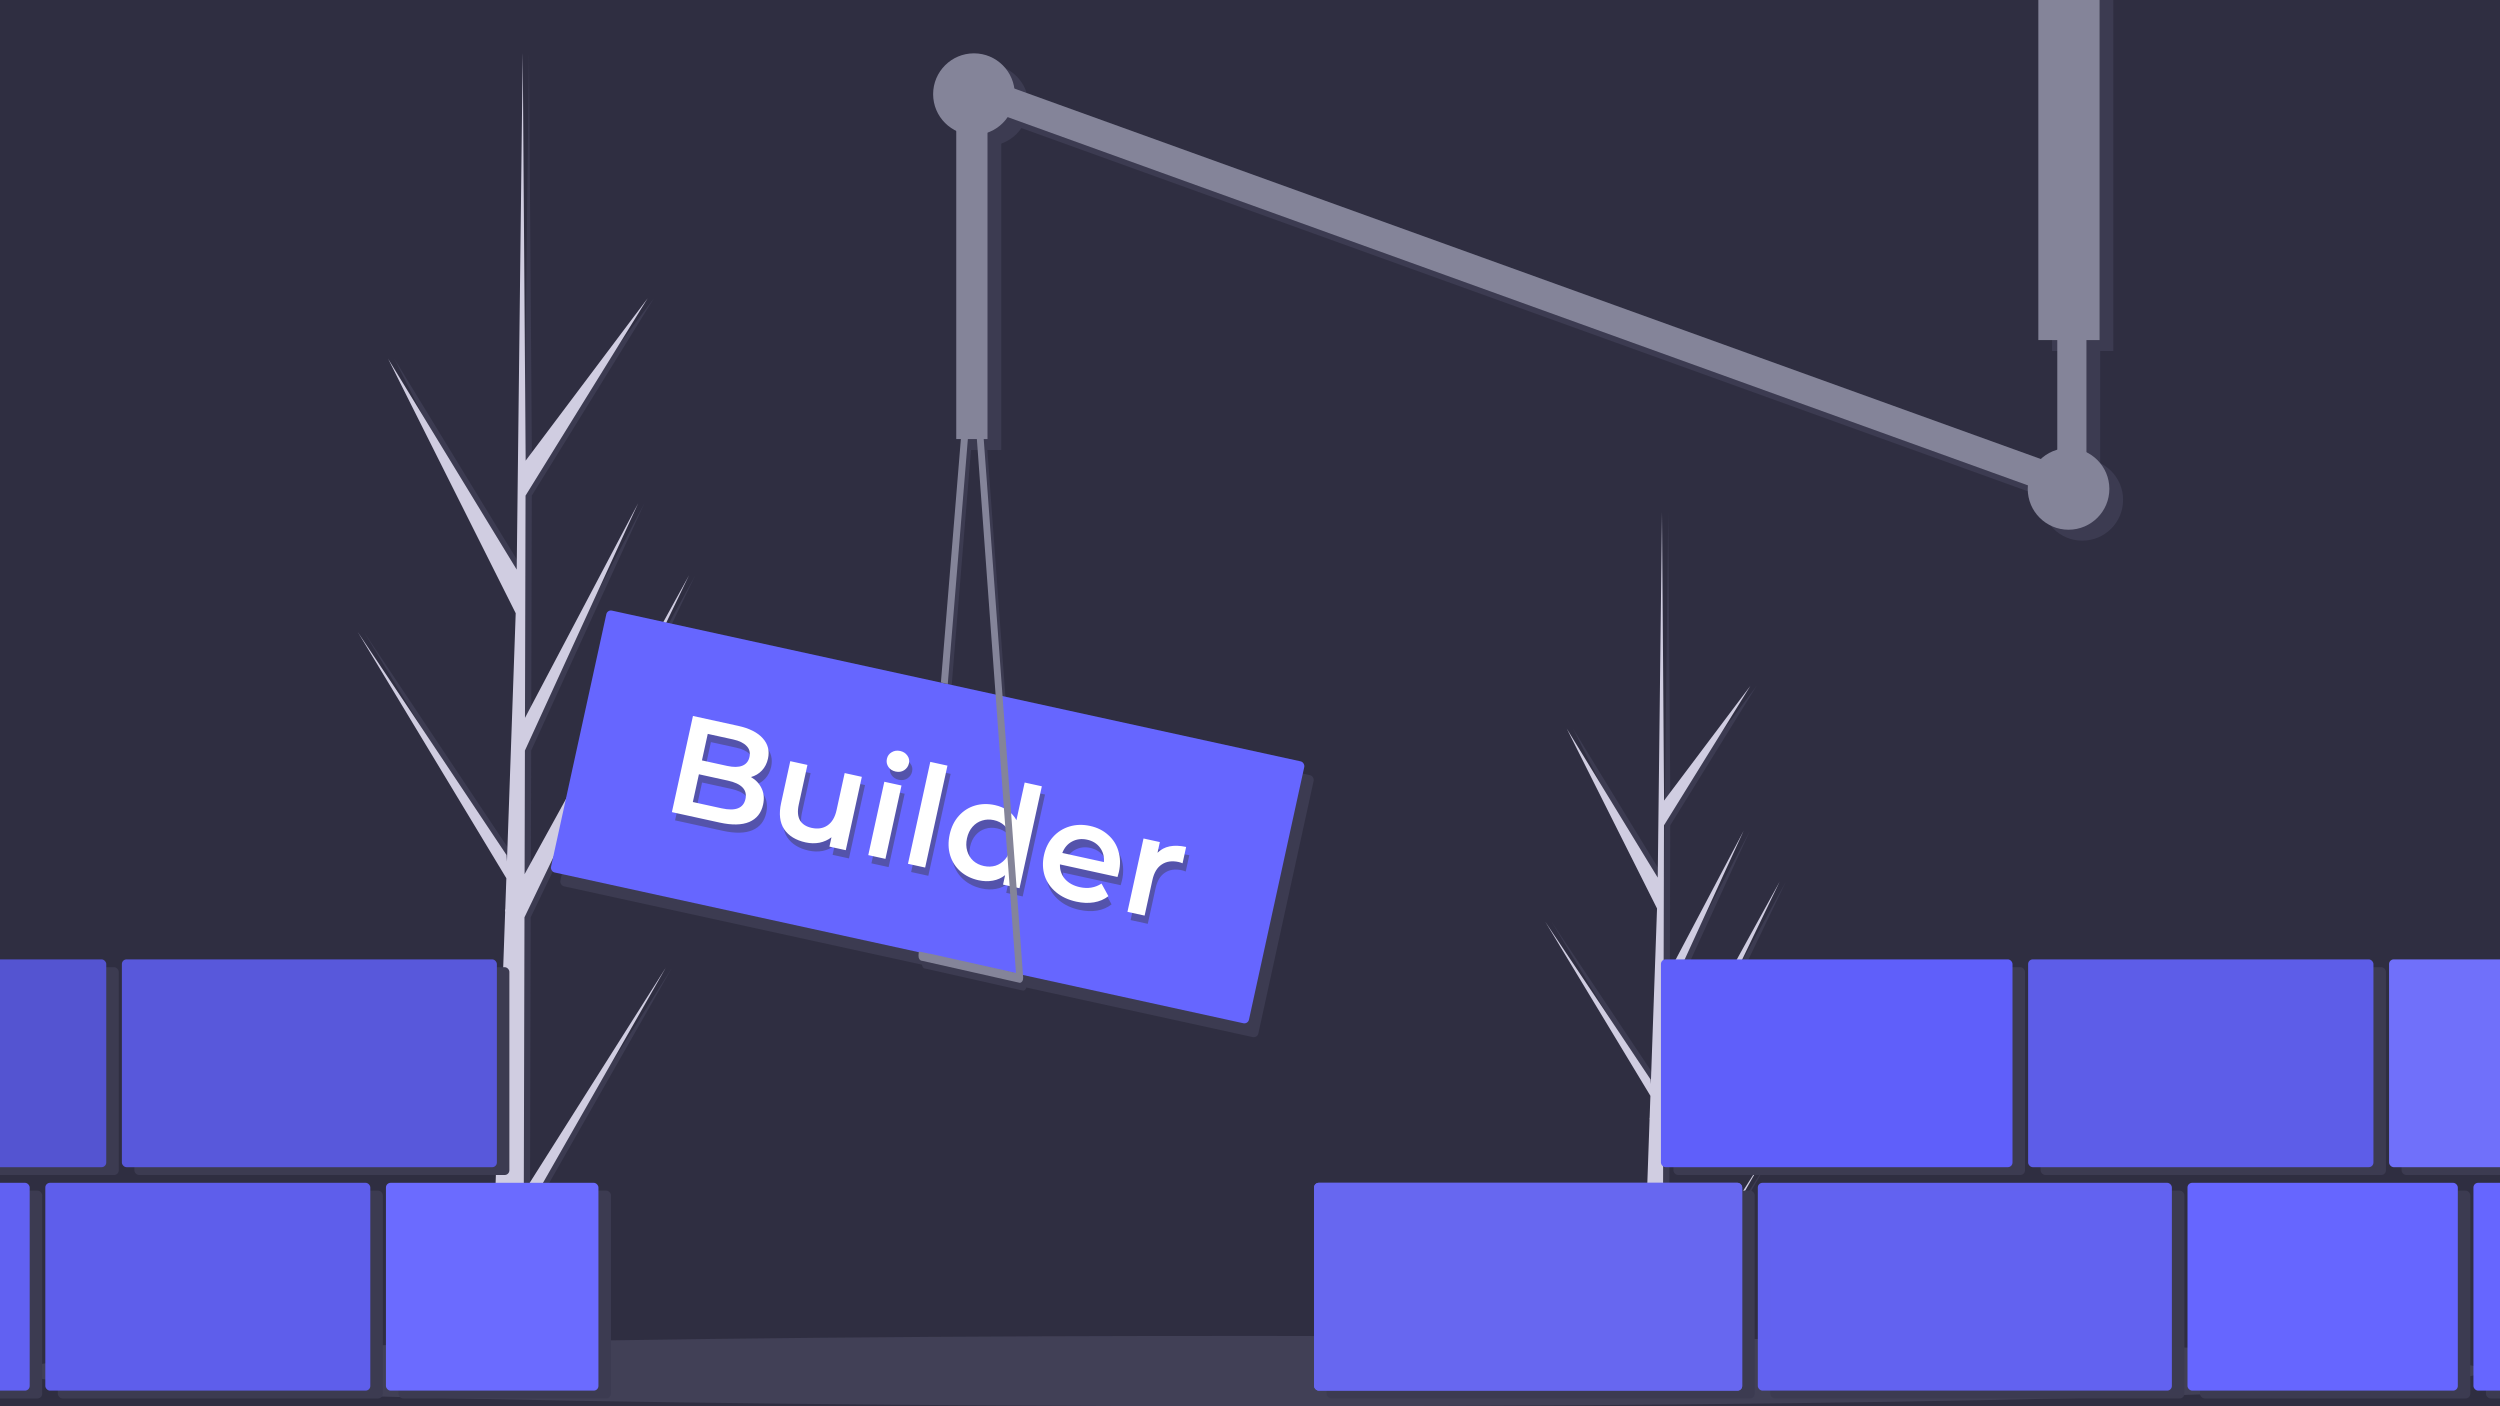 <svg width="1600" height="900" viewBox="0 0 1600 900" fill="none" xmlns="http://www.w3.org/2000/svg">
<rect x="0" y="0" width="1600" height="900" fill="#333333" stroke="none"/>
<g clip-path="url(#clip0)">
<rect width="1600" height="900" fill="#2F2E41"/>
<path d="M1590 877.5C1560.42 908.8 7.65 906.172 10.003 877.498C39.58 846.201 1592.35 848.828 1590 877.5Z" fill="#414056"/>
<path d="M339.228 762.968L430.15 619.25L339.186 778.624L339.137 795C332.651 794.924 326.23 794.677 319.874 794.257L327.29 583.891L327.193 582.265L327.36 581.955L328.066 562.077L233 404.563L328.164 547.191L328.449 551.401L334.051 392.462L252.324 229.493L334.69 364.534L338.521 35.096L338.539 34L338.552 35.079L340.417 294.818L418.511 190.892L340.348 317.189L339.986 459.45L412.446 322.054L339.946 480.365L339.745 559.469L445 368.165L339.662 587.065L339.228 762.968Z" fill="#3C3B51"/>
<path d="M1068.16 843.354L1132.49 741.751L1068.13 854.423L1068.1 866C1063.51 865.947 1058.96 865.772 1054.47 865.475L1059.71 716.754L1059.65 715.604L1059.76 715.385L1060.26 701.332L993 589.975L1060.33 690.808L1060.53 693.784L1064.5 581.42L1006.67 466.206L1064.95 561.676L1067.66 328.775L1067.67 328L1067.68 328.763L1069 512.389L1124.26 438.917L1068.95 528.205L1068.7 628.778L1119.97 531.644L1068.67 643.564L1068.53 699.488L1143 564.242L1068.47 718.997L1068.16 843.354Z" fill="#3C3B51"/>
<path d="M335.228 762.968L426.15 619.25L335.186 778.624L335.137 795C328.651 794.924 322.23 794.677 315.874 794.257L323.29 583.891L323.193 582.265L323.36 581.955L324.066 562.077L229 404.563L324.164 547.191L324.449 551.401L330.051 392.462L248.324 229.493L330.69 364.534L334.521 35.096L334.539 34L334.552 35.079L336.417 294.818L414.511 190.892L336.348 317.189L335.986 459.45L408.446 322.054L335.946 480.365L335.745 559.469L441 368.165L335.662 587.065L335.228 762.968Z" fill="#D0CDE1"/>
<path d="M1064.16 843.354L1128.49 741.751L1064.13 854.423L1064.1 866C1059.51 865.947 1054.96 865.772 1050.47 865.475L1055.71 716.754L1055.65 715.604L1055.76 715.385L1056.26 701.332L989 589.975L1056.33 690.808L1056.53 693.784L1060.5 581.42L1002.67 466.206L1060.95 561.676L1063.66 328.775L1063.67 328L1063.68 328.763L1065 512.389L1120.26 438.917L1064.95 528.205L1064.7 628.778L1115.97 531.644L1064.67 643.564L1064.53 699.488L1139 564.242L1064.47 718.997L1064.16 843.354Z" fill="#D0CDE1"/>
<rect x="849" y="762" width="274" height="133" rx="3" fill="#3C3B51"/>
<rect x="1408" y="762" width="173" height="133" rx="3" fill="#3C3B51"/>
<rect x="1133" y="762" width="265" height="133" rx="3" fill="#3C3B51" fill-opacity="0.98"/>
<rect x="1306" y="619" width="221" height="133" rx="3" fill="#3C3B51"/>
<rect x="1071" y="619" width="225" height="133" rx="3" fill="#3C3B51"/>
<rect x="86" y="619" width="240" height="133" rx="3" fill="#3C3B51"/>
<rect x="37" y="762" width="208" height="133" rx="3" fill="#3C3B51"/>
<rect x="255" y="762" width="136" height="133" rx="3" fill="#3C3B51"/>
<rect x="-181" y="762" width="208" height="133" rx="3" fill="#3C3B51"/>
<rect x="-164" y="619" width="240" height="133" rx="3" fill="#3C3B51"/>
<rect x="1537" y="619" width="179" height="133" rx="3" fill="#3C3B51"/>
<rect x="1591" y="762" width="162" height="133" rx="3" fill="#3C3B51"/>
<path d="M654.798 634H654.818C655.124 634 655.426 633.907 655.706 633.728C655.985 633.548 656.235 633.286 656.44 632.957C656.644 632.629 656.799 632.243 656.893 631.823C656.988 631.403 657.02 630.959 656.988 630.52L626.897 219.819C626.841 219.047 626.589 218.333 626.19 217.813C625.792 217.293 625.274 217.004 624.737 217H624.727C624.191 217 623.674 217.285 623.275 217.799C622.875 218.314 622.62 219.023 622.559 219.791L604.343 441.775L608.734 442.784L624.64 248.905L652.391 627.668L597.096 615.306L597.086 615.395L590.215 613.929L590.014 616.379C589.979 616.817 590.009 617.261 590.101 617.682C590.192 618.103 590.345 618.492 590.547 618.823C590.75 619.153 590.998 619.419 591.276 619.602C591.554 619.785 591.856 619.882 592.162 619.886L654.798 634Z" fill="#3C3B51"/>
<rect x="394.687" y="399" width="457.267" height="171.566" rx="3" transform="rotate(12.347 394.687 399)" fill="#3C3B51"/>
<rect x="388.687" y="390.141" width="457.267" height="171.566" rx="3" transform="rotate(12.347 388.687 390.141)" fill="#6666FF"/>
<path d="M482.657 502.571C485.813 504.429 488.098 506.895 489.514 509.969C490.942 512.984 491.233 516.426 490.386 520.294C489.218 525.628 486.262 529.311 481.518 531.343C476.787 533.317 470.494 533.445 462.64 531.725L432.044 525.028L445.516 463.485L474.353 469.798C481.621 471.389 486.904 474.05 490.202 477.781C493.514 481.454 494.624 485.782 493.533 490.764C492.866 493.812 491.573 496.354 489.653 498.391C487.733 500.427 485.401 501.821 482.657 502.571ZM454.982 474.955L451.268 491.923L467.445 495.464C471.43 496.337 474.632 496.3 477.05 495.356C479.54 494.365 481.086 492.492 481.689 489.737C482.305 486.924 481.682 484.577 479.821 482.695C478.032 480.768 475.145 479.368 471.159 478.496L454.982 474.955ZM463.899 522.604C472.75 524.541 477.823 522.55 479.119 516.63C480.415 510.71 476.637 506.782 467.787 504.844L449.324 500.803L445.437 518.562L463.899 522.604ZM553.603 502.439L543.326 549.387L532.864 547.097L534.172 541.119C531.952 542.844 529.395 544.004 526.501 544.599C523.62 545.135 520.655 545.07 517.607 544.402C511.336 543.03 506.761 540.216 503.884 535.963C501.079 531.664 500.427 526.085 501.928 519.227L507.798 492.412L518.787 494.818L513.245 520.138C512.321 524.359 512.566 527.729 513.98 530.249C515.465 532.724 517.966 534.347 521.482 535.116C525.409 535.976 528.779 535.454 531.591 533.552C534.474 531.603 536.416 528.343 537.417 523.771L542.613 500.033L553.603 502.439ZM567.992 505.589L578.982 507.994L568.705 554.943L557.715 552.537L567.992 505.589ZM575.224 499.064C573.232 498.628 571.696 497.647 570.617 496.121C569.551 494.537 569.224 492.807 569.634 490.931C570.045 489.055 571.059 487.65 572.676 486.714C574.307 485.72 576.118 485.44 578.111 485.877C580.104 486.313 581.64 487.294 582.718 488.82C583.81 490.287 584.157 491.929 583.759 493.746C583.336 495.681 582.302 497.174 580.659 498.227C579.087 499.234 577.276 499.513 575.224 499.064ZM597.409 492.865L608.399 495.27L594.119 560.506L583.129 558.1L597.409 492.865ZM668.804 508.493L654.524 573.728L643.974 571.419L645.302 565.353C642.997 567.182 640.375 568.359 637.435 568.882C634.554 569.418 631.501 569.334 628.278 568.628C623.765 567.64 619.909 565.752 616.711 562.964C613.572 560.188 611.375 556.759 610.119 552.676C608.876 548.534 608.774 544.09 609.813 539.342C610.852 534.595 612.795 530.628 615.642 527.444C618.489 524.259 621.918 522.061 625.93 520.851C630 519.654 634.292 519.549 638.805 520.537C641.911 521.217 644.638 522.367 646.986 523.986C649.334 525.606 651.186 527.669 652.541 530.177L657.814 506.087L668.804 508.493ZM631.656 559.509C634.293 560.087 636.795 560.02 639.162 559.31C641.541 558.541 643.59 557.178 645.309 555.22C647.027 553.262 648.207 550.818 648.849 547.887C649.49 544.956 649.439 542.243 648.696 539.746C647.953 537.249 646.654 535.184 644.801 533.55C642.96 531.857 640.721 530.722 638.084 530.145C635.446 529.567 632.937 529.663 630.558 530.432C628.191 531.143 626.149 532.477 624.43 534.434C622.712 536.392 621.532 538.837 620.891 541.767C620.249 544.698 620.3 547.411 621.043 549.908C621.787 552.405 623.079 554.5 624.919 556.192C626.773 557.826 629.018 558.932 631.656 559.509ZM718.117 563.326C717.95 564.088 717.654 565.16 717.229 566.541L680.391 558.477C680.279 562.076 681.346 565.197 683.593 567.838C685.912 570.434 689.093 572.175 693.137 573.06C698.295 574.189 702.917 573.419 707.002 570.751L711.41 578.81C708.749 580.869 705.665 582.19 702.159 582.774C698.653 583.357 694.878 583.207 690.834 582.321C685.676 581.192 681.358 579.172 677.88 576.261C674.402 573.35 671.976 569.84 670.603 565.732C669.301 561.577 669.157 557.185 670.171 552.554C671.172 547.983 673.095 544.104 675.942 540.92C678.861 537.689 682.391 535.452 686.532 534.209C690.674 532.966 695.06 532.851 699.69 533.864C704.262 534.865 708.111 536.783 711.237 539.617C714.435 542.405 716.626 545.863 717.811 549.992C719.067 554.075 719.169 558.52 718.117 563.326ZM697.766 542.656C694.249 541.886 691.029 542.287 688.105 543.858C685.253 545.384 683.185 547.818 681.9 551.16L708.54 556.992C708.815 553.49 707.982 550.42 706.041 547.784C704.099 545.148 701.341 543.439 697.766 542.656ZM742.83 551.047C747.073 546.816 753.18 545.573 761.151 547.318L758.861 557.78C757.962 557.399 757.131 557.125 756.369 556.959C752.091 556.022 748.474 556.551 745.519 558.545C742.577 560.481 740.593 563.793 739.566 568.482L734.582 591.253L723.592 588.847L733.869 541.899L744.331 544.189L742.83 551.047Z" fill="#5453AB"/>
<path d="M480.632 497.304C483.788 499.162 486.074 501.627 487.489 504.701C488.917 507.716 489.208 511.158 488.361 515.027C487.194 520.36 484.238 524.043 479.493 526.076C474.762 528.05 468.469 528.177 460.615 526.458L430.019 519.761L443.491 458.218L472.328 464.53C479.596 466.121 484.879 468.782 488.178 472.514C491.489 476.187 492.599 480.515 491.509 485.497C490.841 488.544 489.548 491.087 487.628 493.123C485.708 495.16 483.376 496.553 480.632 497.304ZM452.957 469.687L449.243 486.656L465.42 490.197C469.406 491.069 472.608 491.033 475.026 490.088C477.515 489.098 479.061 487.225 479.664 484.47C480.28 481.657 479.658 479.309 477.797 477.428C476.008 475.501 473.12 474.101 469.134 473.228L452.957 469.687ZM461.875 517.336C470.725 519.274 475.798 517.282 477.094 511.363C478.39 505.443 474.613 501.514 465.762 499.577L447.299 495.535L443.412 513.295L461.875 517.336ZM551.578 497.172L541.301 544.12L530.839 541.83L532.148 535.851C529.928 537.576 527.37 538.737 524.476 539.331C521.595 539.868 518.63 539.802 515.582 539.135C509.311 537.762 504.737 534.949 501.86 530.695C499.054 526.396 498.402 520.818 499.903 513.96L505.773 487.145L516.763 489.551L511.22 514.871C510.296 519.091 510.541 522.461 511.955 524.982C513.44 527.457 515.941 529.079 519.458 529.849C523.385 530.709 526.754 530.187 529.566 528.284C532.45 526.336 534.392 523.076 535.392 518.504L540.588 494.766L551.578 497.172ZM565.967 500.321L576.957 502.727L566.68 549.675L555.69 547.27L565.967 500.321ZM573.2 493.797C571.207 493.361 569.671 492.38 568.593 490.854C567.527 489.269 567.199 487.539 567.61 485.663C568.02 483.788 569.034 482.382 570.652 481.446C572.282 480.452 574.094 480.173 576.087 480.609C578.079 481.045 579.615 482.027 580.694 483.552C581.785 485.02 582.132 486.662 581.734 488.479C581.311 490.413 580.278 491.907 578.635 492.96C577.063 493.967 575.251 494.246 573.2 493.797ZM595.384 487.597L606.374 490.003L592.094 555.238L581.104 552.833L595.384 487.597ZM666.779 503.226L652.499 568.461L641.949 566.152L643.277 560.085C640.973 561.915 638.35 563.091 635.411 563.615C632.529 564.151 629.477 564.066 626.253 563.361C621.74 562.373 617.884 560.485 614.687 557.696C611.548 554.921 609.35 551.492 608.094 547.409C606.851 543.267 606.749 538.822 607.788 534.075C608.827 529.327 610.771 525.361 613.617 522.176C616.464 518.991 619.894 516.794 623.905 515.583C627.975 514.386 632.267 514.281 636.78 515.269C639.887 515.949 642.614 517.099 644.962 518.719C647.31 520.338 649.161 522.402 650.516 524.91L655.79 500.82L666.779 503.226ZM629.631 554.242C632.269 554.819 634.771 554.753 637.137 554.043C639.517 553.274 641.566 551.91 643.284 549.952C645.003 547.994 646.182 545.55 646.824 542.62C647.465 539.689 647.415 536.975 646.671 534.479C645.928 531.982 644.63 529.917 642.776 528.282C640.936 526.59 638.696 525.455 636.059 524.877C633.421 524.3 630.913 524.396 628.533 525.165C626.167 525.875 624.124 527.209 622.406 529.167C620.687 531.125 619.507 533.569 618.866 536.5C618.224 539.43 618.275 542.144 619.019 544.641C619.762 547.137 621.054 549.232 622.895 550.925C624.748 552.559 626.993 553.665 629.631 554.242ZM716.092 558.059C715.925 558.821 715.629 559.892 715.204 561.273L678.366 553.209C678.254 556.809 679.321 559.929 681.568 562.571C683.887 565.167 687.068 566.907 691.113 567.792C696.271 568.921 700.892 568.152 704.977 565.484L709.386 573.543C706.724 575.601 703.64 576.922 700.134 577.506C696.628 578.09 692.853 577.939 688.809 577.054C683.651 575.925 679.333 573.905 675.855 570.994C672.377 568.083 669.952 564.573 668.578 560.464C667.277 556.31 667.133 551.917 668.146 547.287C669.147 542.715 671.071 538.837 673.918 535.652C676.836 532.421 680.366 530.184 684.508 528.941C688.649 527.698 693.035 527.583 697.666 528.597C702.237 529.598 706.086 531.515 709.213 534.349C712.41 537.138 714.602 540.596 715.786 544.725C717.042 548.808 717.144 553.252 716.092 558.059ZM695.741 537.389C692.224 536.619 689.004 537.02 686.081 538.591C683.228 540.116 681.16 542.55 679.876 545.893L706.515 551.724C706.79 548.222 705.957 545.153 704.016 542.517C702.075 539.881 699.316 538.171 695.741 537.389ZM740.806 545.779C745.048 541.549 751.155 540.306 759.127 542.051L756.836 552.513C755.937 552.132 755.107 551.858 754.345 551.691C750.066 550.755 746.449 551.283 743.494 553.278C740.552 555.213 738.568 558.526 737.542 563.215L732.557 585.985L721.568 583.58L731.844 536.631L742.307 538.922L740.806 545.779Z" fill="white"/>
<rect x="841" y="757" width="274" height="133" rx="3" fill="#6767F0"/>
<rect x="841" y="757" width="274" height="133" rx="3" fill="#6767F0"/>
<rect x="1400" y="757" width="173" height="133" rx="3" fill="#6666FF"/>
<rect x="1125" y="757" width="265" height="133" rx="3" fill="#6363F2" fill-opacity="0.98"/>
<rect x="1298" y="614" width="221" height="133" rx="3" fill="#5D5DE8"/>
<rect x="1063" y="614" width="225" height="133" rx="3" fill="#5F5FFA"/>
<rect x="78" y="614" width="240" height="133" rx="3" fill="#5858DB"/>
<rect x="29" y="757" width="208" height="133" rx="3" fill="#5E5EEB"/>
<rect x="247" y="757" width="136" height="133" rx="3" fill="#6B6BFF"/>
<path d="M1325.46 307.669L1344.12 307.669L1344.12 175.208L1325.46 175.208L1325.46 307.669Z" fill="#3C3B51"/>
<path d="M638.272 56.56L631.938 74.108L1332.78 327.057L1339.11 309.508L638.272 56.56Z" fill="#3C3B51"/>
<path d="M1313.33 224.648L1352.51 224.648L1352.51 -58L1313.33 -58L1313.33 224.648Z" fill="#3C3B51"/>
<path d="M640.797 62H620.797V288H640.797V62Z" fill="#3C3B51"/>
<path d="M632.119 93.377C646.545 93.377 658.239 81.683 658.239 67.258C658.239 52.832 646.545 41.138 632.119 41.138C617.694 41.138 606 52.832 606 67.258C606 81.683 617.694 93.377 632.119 93.377Z" fill="#3C3B51"/>
<path d="M1332.66 346.019C1347.09 346.019 1358.78 334.325 1358.78 319.899C1358.78 305.474 1347.09 293.78 1332.66 293.78C1318.24 293.78 1306.54 305.474 1306.54 319.899C1306.54 334.325 1318.24 346.019 1332.66 346.019Z" fill="#3C3B51"/>
<path d="M1316.66 300.669L1335.32 300.669L1335.32 168.208L1316.66 168.208L1316.66 300.669Z" fill="#848499"/>
<path d="M629.475 49.56L623.141 67.108L1323.98 320.057L1330.32 302.508L629.475 49.56Z" fill="#848499"/>
<path d="M1304.54 217.648L1343.72 217.648L1343.72 -65L1304.54 -65L1304.54 217.648Z" fill="#848499"/>
<path d="M632 55H612V281H632V55Z" fill="#848499"/>
<path d="M623.322 86.377C637.748 86.377 649.442 74.683 649.442 60.258C649.442 45.832 637.748 34.138 623.322 34.138C608.897 34.138 597.203 45.832 597.203 60.258C597.203 74.683 608.897 86.377 623.322 86.377Z" fill="#848499"/>
<path d="M1323.87 339.019C1338.29 339.019 1349.99 327.325 1349.99 312.899C1349.99 298.474 1338.29 286.78 1323.87 286.78C1309.44 286.78 1297.75 298.474 1297.75 312.899C1297.75 327.325 1309.44 339.019 1323.87 339.019Z" fill="#848499"/>
<rect x="-189" y="757" width="208" height="133" rx="3" fill="#6161F2"/>
<path d="M652.633 629H652.653C652.959 629 653.262 628.907 653.541 628.728C653.82 628.548 654.071 628.286 654.275 627.957C654.48 627.629 654.634 627.243 654.729 626.823C654.823 626.403 654.855 625.959 654.823 625.52L624.733 214.819C624.676 214.047 624.424 213.333 624.026 212.813C623.627 212.293 623.109 212.004 622.572 212H622.563C622.027 212 621.51 212.285 621.11 212.799C620.71 213.314 620.456 214.023 620.395 214.791L602.178 436.775L606.57 437.784L622.475 243.905L650.226 622.668L594.931 610.306L594.922 610.395L588.051 608.929L587.85 611.379C587.815 611.817 587.844 612.261 587.936 612.682C588.028 613.103 588.18 613.492 588.383 613.822C588.585 614.153 588.833 614.419 589.112 614.602C589.39 614.785 589.692 614.882 589.997 614.886L652.633 629Z" fill="#848499"/>
<rect x="-172" y="614" width="240" height="133" rx="3" fill="#5454D1"/>
<rect x="1529" y="614" width="179" height="133" rx="3" fill="#7070FA"/>
<rect x="1583" y="757" width="162" height="133" rx="3" fill="#6666FF"/>
</g>
<defs>
<clipPath id="clip0">
<rect width="1600" height="900" fill="white"/>
</clipPath>
</defs>
</svg>
